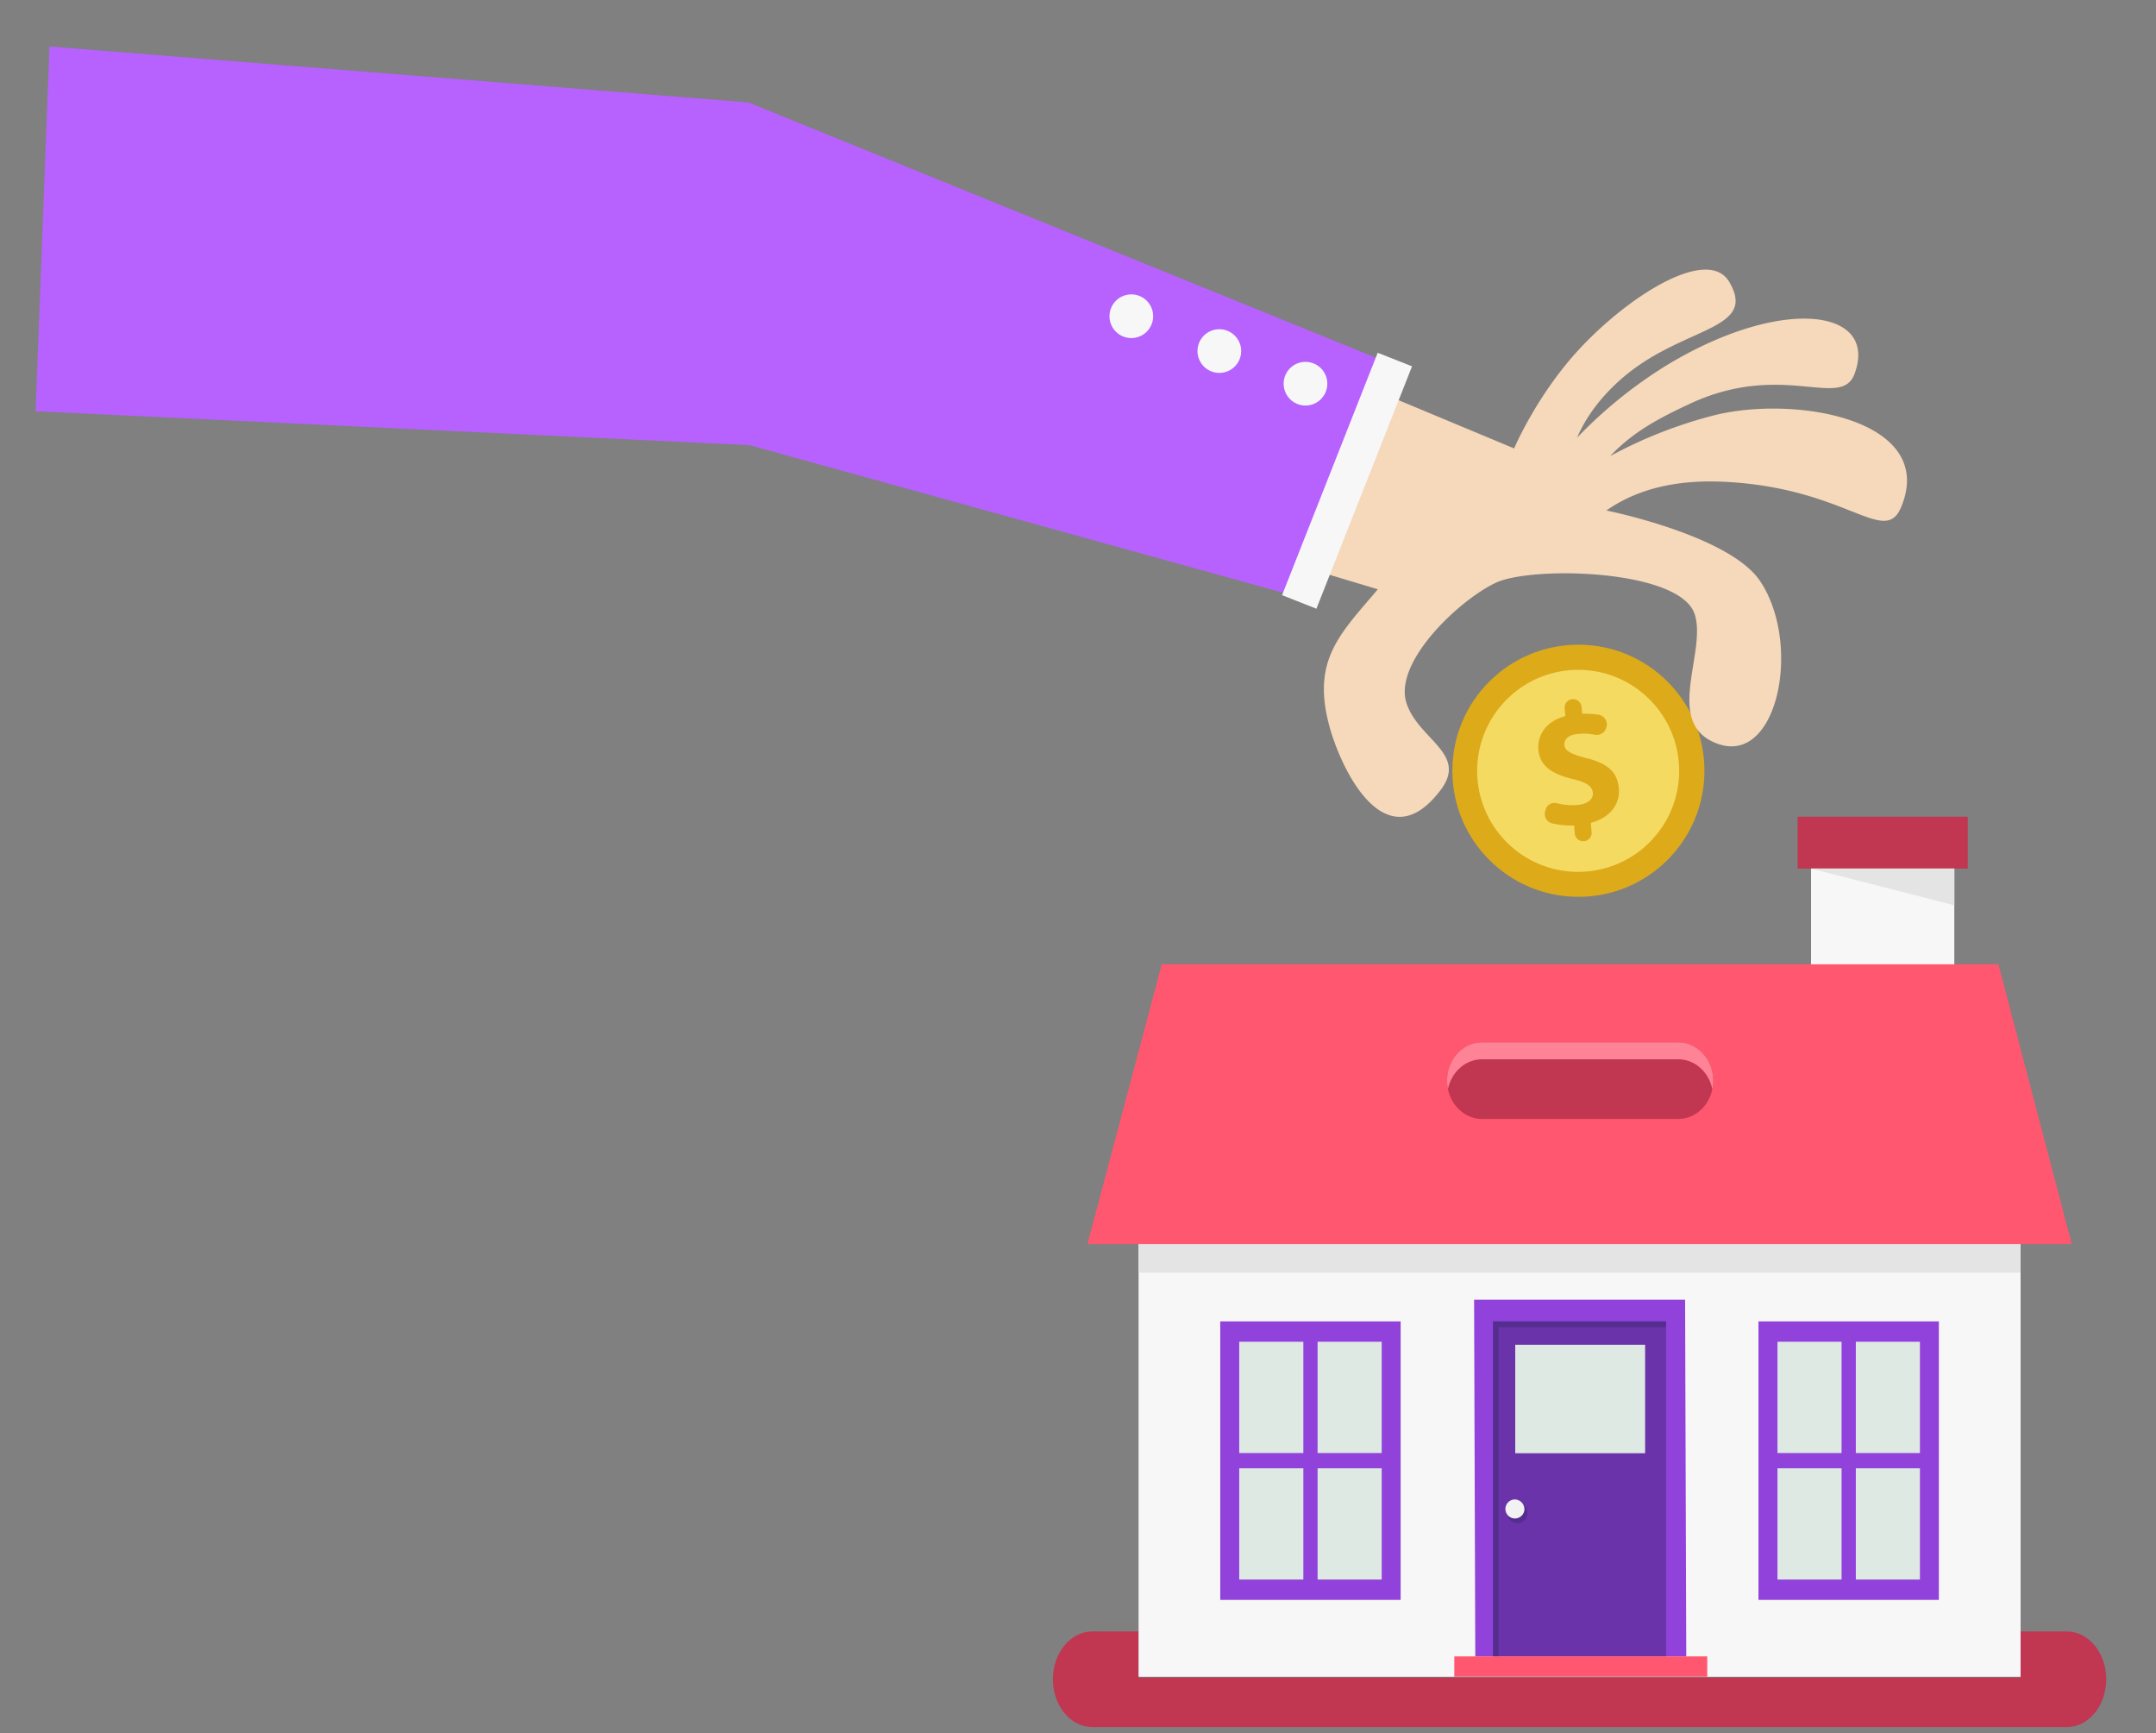 <svg viewBox="0 0 968 778" xmlns="http://www.w3.org/2000/svg"><rect x="0" y="0" width="968" height="778" fill="#808080" stroke="none"/><path d="m629.53 165.37-37.79 105-255.16-70.55-320.58-15.23 6.22-163.72 313.8 25.11z" fill="#b761ff"/><circle cx="708.67" cy="345.97" fill="#ddaa1a" r="56.59"/><circle cx="708.67" cy="345.97" fill="#f5da62" r="45.35" transform="matrix(.707 -.707 .707 .707 -37.07 602.44)"/><path d="m712.5 340.35c-7-1.78-9.94-3.31-10.12-5.92-.19-2.1 1.19-4.66 6.42-5a25.67 25.67 0 0 1 7.16.35 4.47 4.47 0 0 0 5.32-3.49l.14-.38a4.56 4.56 0 0 0 -3.49-5.07 45.28 45.28 0 0 0 -7.55-.49l-.3-3a3.8 3.8 0 1 0 -7.58.55l.29 3.53c-8.29 2.22-12.64 8.08-12.08 15.14.67 7.72 6.83 11 15.37 13.13 6.09 1.36 8.77 3.14 9.07 6.15s-2.51 5.14-7.21 5.51a28.64 28.64 0 0 1 -8.85-.79 4.18 4.18 0 0 0 -5.32 3.48l-.15.65a4.34 4.34 0 0 0 3.38 4.9 39.13 39.13 0 0 0 9.75.95l.28 3.53a3.79 3.79 0 0 0 4.06 3.52 3.79 3.79 0 0 0 3.52-4.06l-.39-4.19c8.94-2.33 13.31-8.72 12.61-15.65s-4.75-10.97-14.33-13.35z" fill="#ddaa1a"/><path d="m596.49 324.54c5.09 20.16 25.5 63.11 50.43 29.93 12.24-16.28-10.31-22.63-15.47-39-5.84-18.45 24-46.37 40.22-53.93s82.44-6.07 89.17 14.06c5.47 16.38-12.63 46.54 7.23 56.88 29.39 15.3 41.72-42.65 22.16-71.68-13.89-20.62-69-31.66-69-31.66 15.48-10.78 33.85-13.73 52.38-12.9 55.57 2.48 72.51 29.41 80 11.31 16.1-38.93-46.76-50.29-83.78-41.19a203.84 203.84 0 0 0 -46.83 18.33c10.4-11.16 23.06-17.54 35.72-23.45 41.88-19.52 68 3 74-13.59 10.5-28.89-32-34.83-83.07-4.52a203.67 203.67 0 0 0 -41.55 33.31c5-11.82 13.87-21.52 22-28.18 26.77-21.91 59-20.2 46.3-41.71-9.37-15.92-43.94 5.26-66.71 29.5-19.54 20.78-29.88 45.23-29.88 45.23l-58.17-24.28-27.39 80.2 24.37 7.31c-16.59 19.66-29.41 31.26-22.13 60z" fill="#f6d8ba"/><g fill="#f7f7f7"><path d="m576.55 174.27a9.8 9.8 0 1 0 7.53-11.62 9.79 9.79 0 0 0 -7.53 11.62z"/><path d="m537.87 159.6a9.8 9.8 0 1 0 7.53-11.6 9.79 9.79 0 0 0 -7.53 11.63z"/><path d="m498.36 144a9.8 9.8 0 1 0 7.53-11.64 9.8 9.8 0 0 0 -7.53 11.64z"/><path d="m813.12 380.55h64.33v60.95h-64.33z"/></g><path d="m883.48 389.87h-76.38v-23.28h76.38z" fill="#c13651"/><path d="m928 775.22h-437.61c-9.76 0-17.66-9.62-17.66-21.45s7.9-21.46 17.66-21.46h20.81v20.69h396v-20.69h20.8c9.74 0 17.65 9.62 17.65 21.46s-7.91 21.45-17.65 21.45" fill="#c13651"/><path d="m907.2 752.63h-396v-194.24h396z" fill="#f7f7f7"/><path d="m907.2 571.27h-396v-12.88h396z" fill="#e4e4e4"/><path d="m930.16 558.39h-441.92l33.36-125.55h375.64z" fill="#ff576f"/><path d="m662.37 743.5-.53-160.13h94.73l.53 160.13z" fill="#9042db"/><path d="m670.37 593.14h77.67v150.36h-77.67z" fill="#6a33aa"/><path d="m620.36 709h-63.97v-106.72h63.97z" fill="#dde9e2"/><path d="m862.01 709h-63.97v-106.72h63.97z" fill="#dde9e2"/><path d="m589.86 712.23v-113.19h-2.97v113.19" fill="#403526"/><path d="m552.9 657.23h70.94v-3.18h-70.94" fill="#403526"/><path d="m591.57 709v-49.93h28.78v49.93zm-35.18-49.93h28.79v49.93h-28.79zm28.79-56.79v49.94h-28.79v-49.94zm35.17 49.94h-28.78v-49.94h28.78zm-72.49-59.08v125h81v-125z" fill="#9042db"/><path d="m833.23 709v-49.93h28.77v49.93zm-35.18-49.93h28.78v49.93h-28.78zm28.78-56.79v49.94h-28.78v-49.94zm35.17 49.94h-28.77v-49.94h28.77zm-72.49-59.08v125h81v-125z" fill="#9042db"/><path d="m681.57 683.67a4.58 4.58 0 1 1 4.26-4.56 4.43 4.43 0 0 1 -4.26 4.56" fill="#552d8e"/><path d="m684.43 677.61a4.27 4.27 0 1 1 -4.26-4.56 4.42 4.42 0 0 1 4.26 4.56z" fill="#f2f2f3"/><path d="m738.63 652.31h-58.32v-48.7h58.32z" fill="#dde9e2"/><path d="m877.45 406.35-64.33-16.48h64.33z" fill="#e4e4e4"/><path d="m672.79 743.5h-2.42v-150.36h77.67v2.58h-75.25z" fill="#552d8e"/><path d="m766.52 752.63h-113.57v-9.13h113.57z" fill="#ff576f"/><path d="m665.46 467.87h88c8.7 0 15.75 7.7 15.75 17.2s-7.05 17.2-15.75 17.2h-88c-8.7 0-15.76-7.71-15.76-17.2s7.06-17.2 15.76-17.2z" fill="#c13651"/><path d="m665.46 475.48h88c7.5 0 13.77 5.72 15.35 13.39a18.21 18.21 0 0 0 .4-3.8c0-9.5-7.05-17.2-15.75-17.2h-88c-8.7 0-15.76 7.7-15.76 17.2a18.91 18.91 0 0 0 .4 3.8c1.59-7.67 7.85-13.39 15.36-13.39z" fill="#ff8396"/><path d="m596.65 157.33h16.58v116.99h-16.58z" fill="#f7f7f7" transform="matrix(.93 .367 -.367 .93 121.41 -206.94)"/></svg>